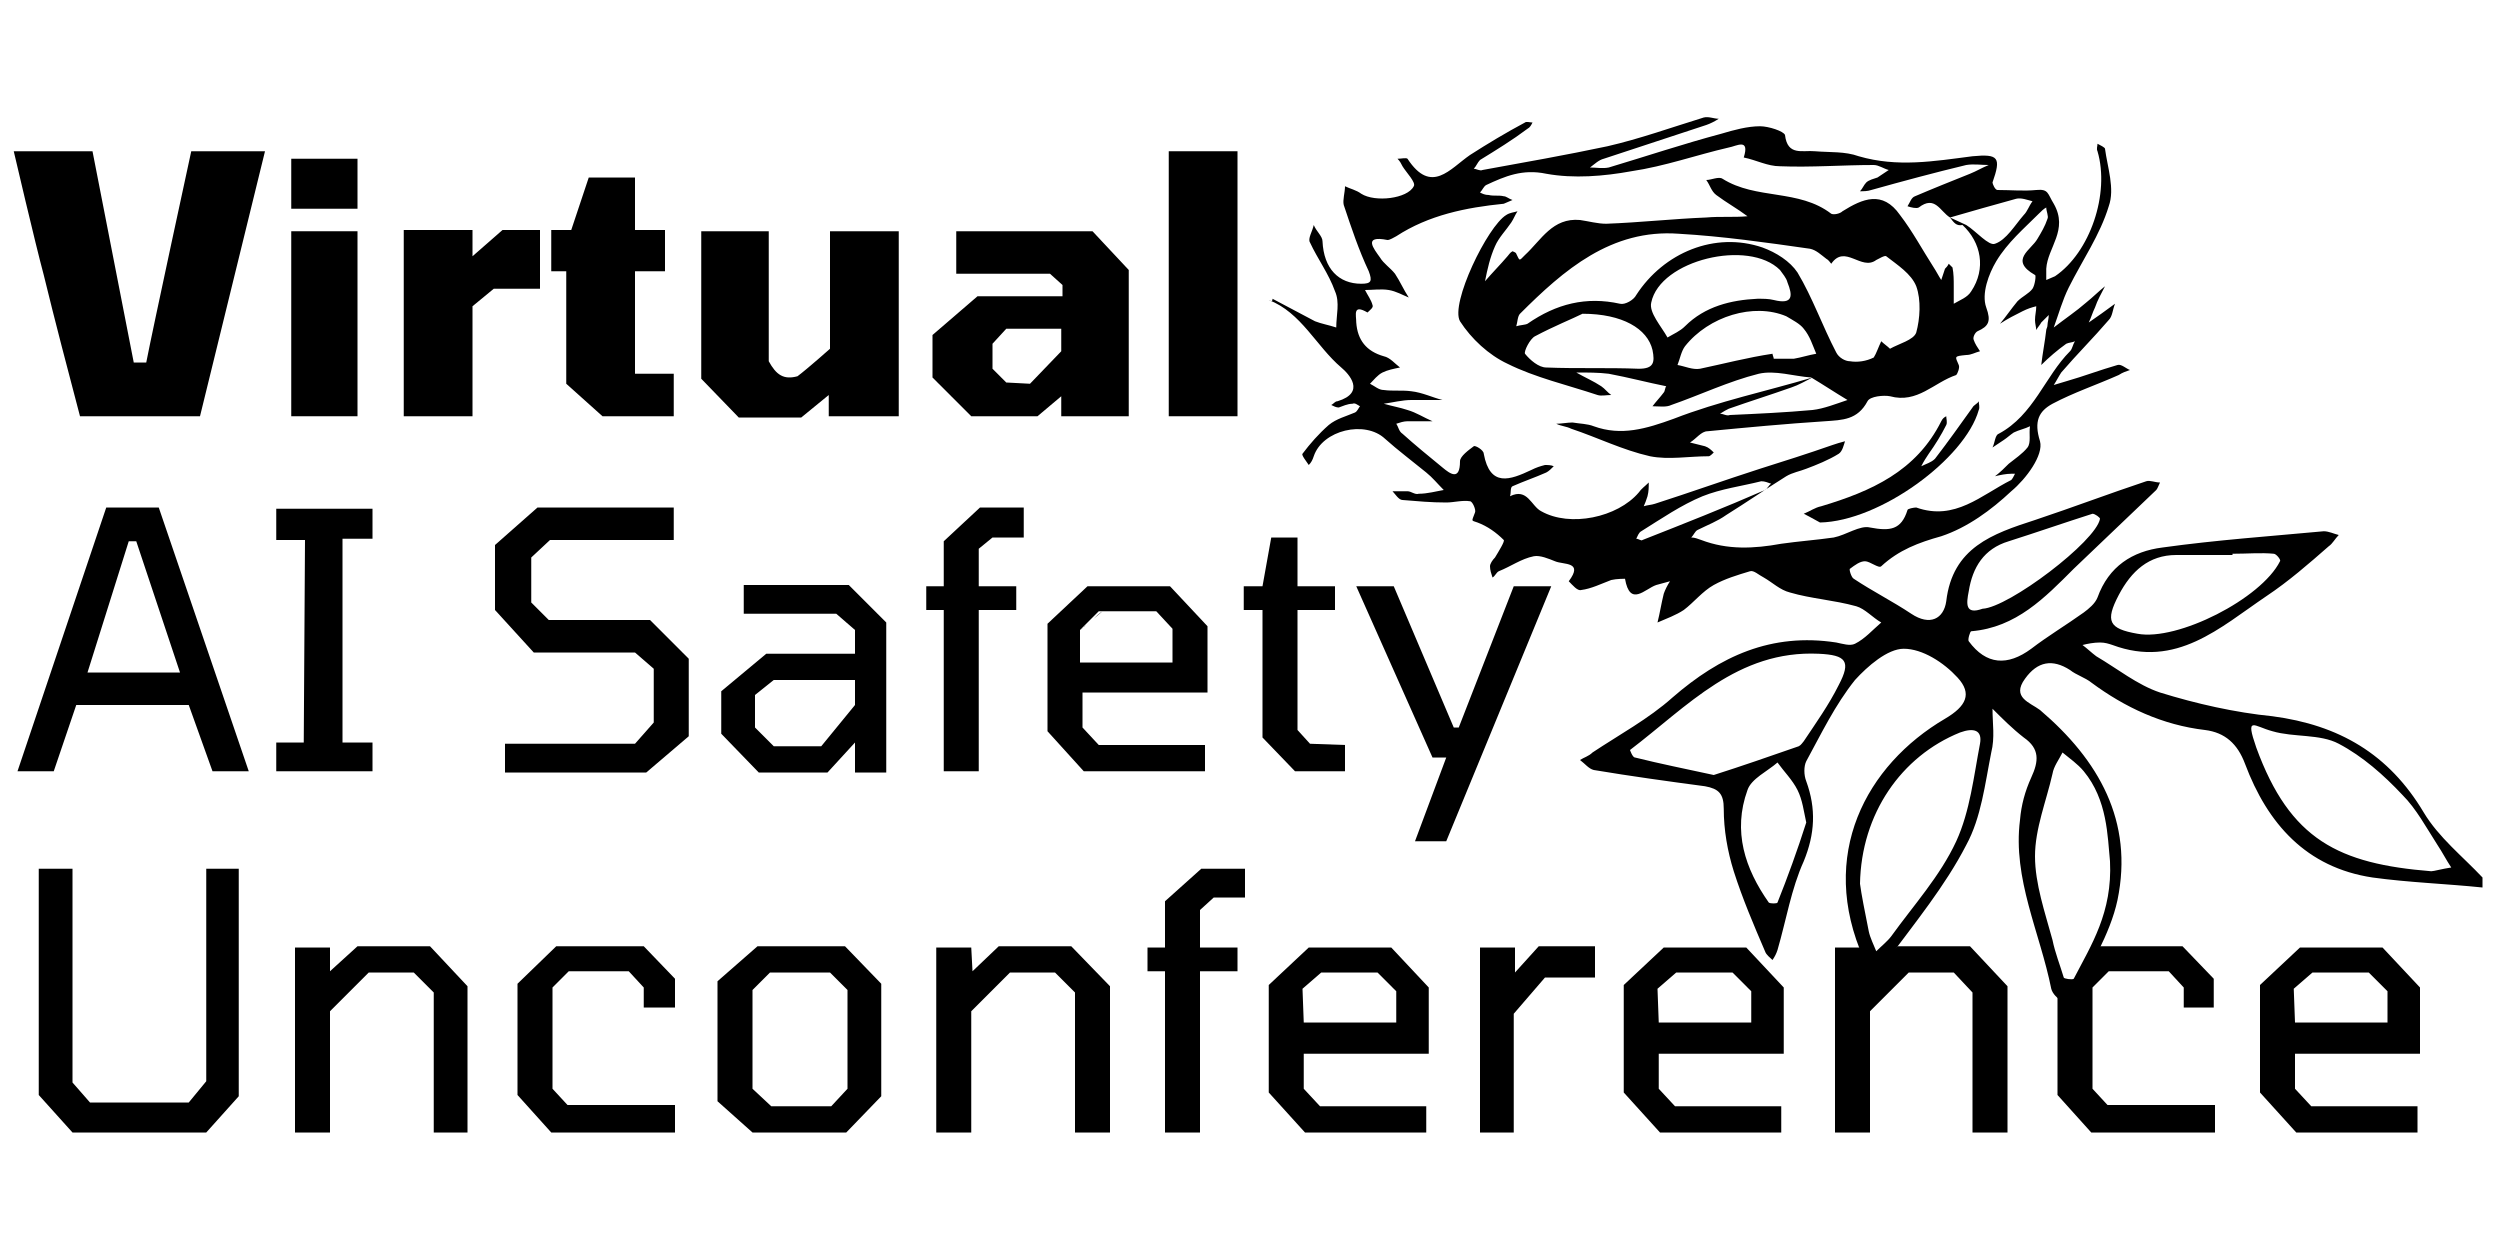 <?xml version="1.0" encoding="utf-8"?>
<!-- Generator: Adobe Illustrator 27.9.0, SVG Export Plug-In . SVG Version: 6.00 Build 0)  -->
<svg version="1.1" id="Layer_2_00000091693657745831657700000012578468675842668213_"
	 xmlns="http://www.w3.org/2000/svg" xmlns:xlink="http://www.w3.org/1999/xlink" x="0px" y="0px" viewBox="0 0 200 100"
	 style="enable-background:new 0 0 200 100;" xml:space="preserve">
<path d="M21.2,12.1L16,33.3H6.4c-1-3.8-2-7.6-2.9-11.3c-0.7-2.6-2.4-9.9-2.4-9.9h6.3L10.7,29h1c0.5-2.6,3.6-16.9,3.6-16.9H21.2z"/>
<polygon points="5.8,90.6 3.1,87.6 3.1,69.5 5.8,69.5 5.8,86.6 7.2,88.2 15.1,88.2 16.5,86.5 16.5,69.5 19.1,69.5 19.1,87.7 
	16.5,90.6 "/>
<rect x="93.5" y="12.1" width="5.5" height="21.2"/>
<polygon points="34.7,90.6 34.7,79.4 33.1,77.8 29.5,77.8 26.4,80.9 26.4,90.6 23.6,90.6 23.6,75.8 26.4,75.8 26.4,77.7 28.6,75.7 
	34.4,75.7 37.4,78.9 37.4,90.6 "/>
<polygon points="86,90.6 86,79.4 84.4,77.8 80.8,77.8 77.7,80.9 77.7,90.6 74.9,90.6 74.9,75.8 77.7,75.8 77.8,77.7 79.9,75.7 
	85.7,75.7 88.8,78.9 88.8,90.6 "/>
<polygon points="44.1,90.6 41.4,87.6 41.4,78.7 44.5,75.7 51.5,75.7 54,78.3 54,80.6 51.5,80.6 51.5,79 50.3,77.7 45.5,77.7 
	44.2,79 44.2,87.1 45.4,88.4 54,88.4 54,90.6 "/>
<polygon points="167.3,90.6 164.6,87.6 164.6,78.7 166.1,79 167.7,75.7 174.6,75.7 177.1,78.3 177.1,80.6 174.7,80.6 174.7,79 
	173.5,77.7 168.7,77.7 167.4,79 167.4,87.1 168.6,88.4 177.2,88.4 177.2,90.6 "/>
<polygon points="118.4,90.6 118.4,75.8 121.2,75.8 121.2,77.8 123.1,75.7 127.6,75.7 127.6,78.2 123.6,78.2 121.1,81.1 121.1,90.6 
	"/>
<path d="M59.1,33.4l-3-3.1V18.5h5.4c0,0,0,7.1,0,10.4c0.6,1.1,1.2,1.5,2.3,1.2c0.8-0.6,2.6-2.2,2.6-2.2v-9.4h5.5v14.8h-5.6v-1.7
	l-2.2,1.8L59.1,33.4L59.1,33.4z"/>
<path d="M90.3,21.6v11.7h-5.4v-1.6L83,33.3h-5.3l-3.1-3.1v-3.4l3.6-3.1h6.8v-0.9l-1-0.9h-7.5v-3.4h10.9L90.3,21.6z M82.4,30.7
	l2.5-2.6v-1.8l-4.4,0l-1.1,1.2v2l1.1,1.1L82.4,30.7z"/>
<polygon points="39.6,48.8 39.6,43.6 43,40.6 53.9,40.6 53.9,43.2 44,43.2 42.5,44.6 42.5,48.2 43.9,49.6 52,49.6 55.1,52.7 
	55.1,58.9 51.7,61.8 40.4,61.8 40.4,59.5 50.8,59.5 52.3,57.8 52.3,53.5 50.8,52.2 42.7,52.2 "/>
<path d="M19.9,61.7H17l-1.9-5.3h-9l-1.8,5.3H1.4l7.1-21.1h4.2L19.9,61.7z M14.4,53.8l-3.5-10.5h-0.6L7,53.8H14.4z"/>
<polygon points="44.1,18.4 45.7,18.4 47.1,14.2 50.8,14.2 50.8,18.4 53.2,18.4 53.2,21.7 50.8,21.7 50.8,29.9 53.9,29.9 53.9,33.3 
	48.2,33.3 45.3,30.7 45.3,21.7 44.1,21.7 "/>
<path d="M67.9,46.8h-8.4l0,2.3h7.4l1.5,1.3v1.9h-7.1l-3.6,3v3.4l3,3.1h5.5l2.2-2.4v2.4h2.5v-12L67.9,46.8z M65.7,59.7h-3.8l-1.5-1.5
	v-2.6l1.5-1.2h6.5v2L65.7,59.7z"/>
<polygon points="37.8,33.3 32.3,33.3 32.3,18.4 37.8,18.4 37.8,20.5 40.2,18.4 43.2,18.4 43.2,23.1 39.5,23.1 37.8,24.5 "/>
<polygon points="115.7,67.3 113.2,67.3 115.7,60.6 114.6,60.6 108.5,46.9 111.5,46.9 116.3,58.2 116.7,58.2 121.1,46.9 124.1,46.9 
	"/>
<polygon points="24.4,43.2 22.1,43.2 22.1,40.7 29.8,40.7 29.8,43.1 27.4,43.1 27.4,59.4 29.8,59.4 29.8,61.7 22.1,61.7 22.1,59.4 
	24.3,59.4 "/>
<rect x="23.3" y="18.5" width="5.3" height="14.8"/>
<polygon points="75.5,48.8 74.1,48.8 74.1,46.9 75.5,46.9 75.5,43.3 78.4,40.6 81.9,40.6 81.9,43 79.4,43 78.3,43.9 78.3,46.9 
	81.3,46.9 81.3,48.8 78.3,48.8 78.3,61.7 75.5,61.7 "/>
<polygon points="101,59 101,48.8 99.5,48.8 99.5,46.9 101,46.9 101.7,43 103.8,43 103.8,46.9 106.8,46.9 106.8,48.8 103.8,48.8 
	103.8,58.4 104.8,59.5 107.6,59.6 107.6,61.7 103.6,61.7 "/>
<path d="M28.6,16.7c-1.8,0-3.5,0-5.3,0c0-1.3,0-2.6,0-4c1.8,0,3.5,0,5.3,0C28.6,14.1,28.6,15.3,28.6,16.7z"/>
<g>
	<path d="M67.6,75.7h-7l-3.2,2.8v9.6l2.8,2.5h7.5l2.8-2.9v-9L67.6,75.7z M67.8,87.1l-1.3,1.4h-4.8l-1.5-1.4v-7.9l1.4-1.4h4.8
		l1.4,1.4L67.8,87.1L67.8,87.1z"/>
</g>
<g>
	<path d="M86.4,50.4l0.5-0.4C86.7,50.1,86.6,50.3,86.4,50.4z"/>
	<path d="M87.5,49.5l0.7-0.6C87.9,49.1,87.7,49.3,87.5,49.5z"/>
	<path d="M96.6,55.4v-5.3l-3-3.2H87l-3.2,3v8.6l2.9,3.2h9.7v-2.1h-8.5l-1.3-1.4v-2.8H96.6L96.6,55.4z M86.4,53v-2.6l1.5-1.5h4.6
		l1.3,1.4V53L86.4,53L86.4,53z"/>
</g>
<polygon points="93.2,77.7 91.8,77.7 91.8,75.8 93.2,75.8 93.2,72.1 96.1,69.5 99.6,69.5 99.6,71.8 97.1,71.8 96,72.8 96,75.8 
	99,75.8 99,77.7 96,77.7 96,90.6 93.2,90.6 "/>
<g>
	<path d="M114.3,84.3v-5.3l-3-3.2h-6.6l-3.2,3v8.6l2.9,3.2h9.7v-2.1h-8.5l-1.3-1.4v-2.8L114.3,84.3L114.3,84.3z M104.2,79.1l1.5-1.3
		h4.5l1.5,1.5v2.5h-7.4"/>
</g>
<g>
	<path d="M142.7,84.3v-5.3l-3-3.2h-6.6l-3.2,3v8.6l2.9,3.2h9.7v-2.1h-8.5l-1.3-1.4v-2.8L142.7,84.3L142.7,84.3z M132.6,79.1l1.5-1.3
		h4.5l1.5,1.5v2.5h-7.4"/>
</g>
<g>
	<path d="M193.6,84.3v-5.3l-3-3.2H184l-3.2,3v8.6l2.9,3.2h9.7v-2.1h-8.5l-1.3-1.4v-2.8L193.6,84.3L193.6,84.3z M183.5,79.1l1.5-1.3
		h4.5l1.5,1.5v2.5h-7.4"/>
</g>
<polygon points="157.8,90.6 157.8,79.4 156.3,77.8 152.7,77.8 149.6,80.9 149.6,90.6 146.8,90.6 146.8,75.8 149.6,75.8 149.6,77.7 
	151.8,75.7 157.6,75.7 160.6,78.9 160.6,90.6 "/>
<g>
	<path d="M101.8,23.9c1.1,0.6,2.3,1.2,3.4,1.8c0.5,0.2,1.1,0.3,1.7,0.5c0-1,0.3-2-0.1-2.9c-0.5-1.4-1.4-2.6-2-3.9
		c-0.2-0.3,0.2-0.9,0.3-1.4c0.2,0.5,0.7,0.9,0.7,1.3c0.1,2.2,1.3,3.4,3.1,3.4c0.8,0,0.9-0.2,0.6-1c-0.8-1.7-1.4-3.5-2-5.3
		c-0.1-0.4,0.1-1,0.1-1.5c0.4,0.2,0.9,0.3,1.3,0.6c1.1,0.7,3.7,0.4,4.2-0.6c0.2-0.3-0.6-1.1-0.9-1.6c-0.1-0.2-0.2-0.4-0.4-0.6
		c0.3,0,0.7-0.1,0.8,0c1.9,2.9,3.4,0.8,5-0.3c1.4-0.9,2.9-1.8,4.4-2.6c0.1-0.1,0.4,0,0.6,0c-0.1,0.2-0.2,0.4-0.4,0.5
		c-1.2,0.9-2.5,1.7-3.8,2.5c-0.2,0.2-0.3,0.5-0.5,0.7c0.2,0,0.5,0.2,0.7,0.1c3.3-0.6,6.7-1.2,10-1.9c2.6-0.6,5.1-1.5,7.7-2.3
		c0.4-0.1,0.8,0.1,1.2,0.1c-0.3,0.2-0.7,0.4-1,0.5c-2.7,0.9-5.5,1.8-8.2,2.7c-0.4,0.1-0.7,0.4-1.1,0.7c0.5,0,1,0.1,1.5,0
		c3-0.9,6-1.9,9-2.7c1-0.3,2.1-0.6,3.1-0.6c0.7,0,1.9,0.4,2,0.7c0.2,1.7,1.4,1.2,2.4,1.3c1.2,0.1,2.4,0,3.5,0.4c3.1,0.9,6,0.4,9.1,0
		c2.1-0.2,2.3,0.1,1.6,2.1c0,0.1,0.2,0.6,0.4,0.6c1.1,0,2.1,0.1,3.1,0c1-0.1,0.9,0.3,1.4,1.1c1.2,2.1-0.5,3.5-0.6,5.2
		c0,0.3,0,0.6,0,0.9c0.2-0.1,0.5-0.2,0.7-0.3c2.8-1.9,4.4-6.6,3.4-10c-0.1-0.2,0-0.4,0-0.6c0.2,0.1,0.6,0.3,0.6,0.4
		c0.2,1.5,0.8,3.2,0.3,4.6c-0.7,2.3-2.1,4.3-3.2,6.5c-0.5,1-0.8,2.1-1.2,3.2c0.9-0.7,1.8-1.3,2.6-2c0.5-0.4,1-0.9,1.5-1.3
		c-0.3,0.6-0.6,1.1-0.8,1.7c-0.2,0.4-0.3,0.8-0.5,1.2c0.3-0.2,0.7-0.5,1-0.7c0.4-0.3,0.7-0.5,1.1-0.8c-0.2,0.5-0.2,1-0.5,1.3
		c-1.2,1.4-2.6,2.8-3.8,4.2c-0.2,0.3-0.4,0.7-0.6,1c0.3-0.1,0.7-0.2,1-0.3c1.4-0.4,2.7-0.9,4.1-1.3c0.3-0.1,0.7,0.3,1,0.4
		c-0.3,0.1-0.6,0.2-0.9,0.4c-1.8,0.8-3.6,1.4-5.3,2.3c-1.1,0.6-1.5,1.4-1,3c0.3,1.1-1.1,3-2.3,4c-1.6,1.5-3.5,2.9-5.6,3.6
		c-1.8,0.5-3.4,1.1-4.8,2.4c-0.2,0.2-0.9-0.4-1.3-0.4c-0.4,0-0.8,0.3-1.2,0.6c-0.1,0,0.1,0.7,0.3,0.8c1.5,1,3.1,1.8,4.6,2.8
		c1.5,1,2.6,0.4,2.8-1c0.5-4.3,3.7-5.4,7.1-6.5c3-1,5.9-2.1,8.9-3.1c0.3-0.1,0.7,0.1,1.1,0.1c-0.1,0.2-0.2,0.5-0.3,0.6
		c-2.2,2.1-4.4,4.2-6.6,6.3c-2.3,2.3-4.6,4.7-8.2,5c-0.1,0-0.3,0.7-0.2,0.8c1.4,1.9,3.1,2,5,0.6c1.3-1,2.8-1.9,4.2-2.9
		c0.4-0.3,0.9-0.7,1.1-1.2c0.9-2.5,2.8-3.7,5.2-4c4.3-0.6,8.6-0.9,12.9-1.3c0.4,0,0.8,0.2,1.2,0.3c-0.3,0.3-0.5,0.7-0.8,0.9
		c-1.6,1.4-3.2,2.8-5,4c-3.7,2.5-7.2,5.8-12.3,3.9c-0.3-0.1-0.6-0.2-1-0.2c-0.5,0-1,0.1-1.4,0.2c0.4,0.3,0.7,0.6,1.1,0.9
		c1.7,1,3.3,2.3,5.1,2.9c2.9,0.9,6,1.6,9,1.9c5.3,0.7,9.3,3,12.1,7.7c1.2,2,3.1,3.5,4.7,5.2c0,0.3,0,0.5,0,0.8
		c-2.9-0.3-5.9-0.4-8.8-0.8c-5.3-0.8-8.4-4.3-10.2-9.1c-0.6-1.6-1.6-2.5-3.2-2.7c-3.4-0.4-6.4-1.8-9.1-3.8c-0.5-0.4-1.2-0.6-1.7-1
		c-1.4-0.9-2.6-0.7-3.6,0.7c-1.1,1.5,0.4,1.9,1.2,2.5c4.7,4,7.5,8.9,6.2,15.2c-0.6,2.8-2.3,5.4-3.5,8c-0.1,0.2-0.7,0.2-0.9,0.1
		c-0.4-0.2-0.8-0.6-0.9-1c-0.9-4.5-3.1-8.8-2.5-13.5c0.1-1.2,0.4-2.3,0.9-3.4c0.6-1.3,0.7-2.3-0.6-3.2c-0.9-0.7-1.7-1.5-2.5-2.3
		c0,1.2,0.2,2.3-0.1,3.5c-0.5,2.5-0.8,5.2-2,7.4c-1.7,3.3-4.1,6.2-6.3,9.2c-0.3,0.5-1.2,1.2-1.6,1.6c-0.2-0.4-0.1-1.3-0.3-1.7
		c-3.7-8.3,0.2-15.5,6.5-19.2c1.7-1,2.2-2,1-3.3c-1.1-1.2-2.8-2.3-4.3-2.3c-1.3,0-2.9,1.4-3.9,2.5c-1.6,2-2.7,4.3-3.9,6.5
		c-0.2,0.4-0.2,1.1,0,1.6c0.8,2.2,0.7,4.2-0.2,6.4c-1,2.2-1.4,4.7-2.1,7.1c-0.1,0.3-0.2,0.5-0.4,0.8c-0.2-0.2-0.5-0.4-0.6-0.7
		c-0.9-2.1-1.8-4.2-2.5-6.4c-0.5-1.6-0.8-3.3-0.8-5c0-1.2-0.4-1.6-1.5-1.8c-3-0.4-5.9-0.8-8.9-1.3c-0.4-0.1-0.7-0.5-1.1-0.8
		c0.3-0.2,0.7-0.3,1-0.6c2.1-1.4,4.5-2.7,6.4-4.4c3.8-3.3,7.9-5.2,13.1-4.4c0.5,0.1,1.1,0.3,1.5,0.1c0.8-0.4,1.4-1.1,2.1-1.7
		c-0.7-0.4-1.3-1.1-2-1.3c-1.8-0.5-3.6-0.6-5.3-1.1c-0.8-0.2-1.4-0.8-2.1-1.2c-0.4-0.2-0.8-0.6-1.1-0.5c-1,0.3-2,0.6-2.9,1.1
		c-0.9,0.5-1.6,1.4-2.4,2c-0.6,0.4-1.4,0.7-2.1,1c0.2-0.8,0.3-1.5,0.5-2.3c0.1-0.3,0.3-0.7,0.5-1c-0.4,0.1-0.7,0.2-1.1,0.3
		c-0.9,0.3-2.1,1.8-2.5-0.5c0,0-0.7,0-1.1,0.1c-0.8,0.3-1.6,0.7-2.4,0.8c-0.3,0.1-0.7-0.4-1-0.7c1.2-1.6-0.4-1.3-1.1-1.6
		c-0.5-0.2-1.2-0.5-1.7-0.4c-1,0.2-1.8,0.8-2.8,1.2c-0.2,0.1-0.3,0.4-0.5,0.5c-0.1-0.3-0.2-0.6-0.2-0.9c0-0.2,0.2-0.5,0.4-0.7
		c0.3-0.5,0.8-1.3,0.7-1.4c-0.6-0.6-1.3-1.1-2.1-1.4c-0.5-0.2-0.5,0-0.2-0.8c0.1-0.2-0.2-0.9-0.4-0.9c-0.6-0.1-1.3,0.1-1.9,0.1
		c-1.2,0-2.3-0.1-3.5-0.2c-0.3,0-0.6-0.5-0.8-0.7c0.4,0,0.8,0,1.2,0c0.3,0,0.6,0.3,0.9,0.2c0.7,0,1.4-0.2,2-0.3
		c-0.5-0.5-0.9-1-1.4-1.4c-1.1-0.9-2.3-1.8-3.3-2.7c-1.6-1.5-5-0.7-5.7,1.4c-0.1,0.3-0.2,0.5-0.4,0.7c-0.2-0.3-0.6-0.8-0.5-0.9
		c0.6-0.8,1.3-1.6,2.1-2.3c0.6-0.5,1.4-0.7,2.1-1c0.2-0.1,0.3-0.4,0.4-0.5c-0.2-0.1-0.4-0.3-0.6-0.2c-0.4,0-0.8,0.2-1.1,0.3
		c-0.2,0-0.4-0.1-0.6-0.2c0.2-0.1,0.3-0.3,0.5-0.3c2.3-0.7,0.9-2.2,0.3-2.7c-2-1.7-3.2-4.4-5.8-5.4C101.8,24.2,101.8,24,101.8,23.9z
		 M156,17.4c-0.8-0.5-1.2-1.8-2.5-0.8c-0.2,0.1-0.6,0-0.9-0.1c0.2-0.3,0.3-0.7,0.6-0.8c1.4-0.6,2.9-1.2,4.4-1.8
		c0.5-0.2,1-0.5,1.5-0.7c-0.6,0-1.2-0.1-1.8,0c-2.5,0.6-5.1,1.3-7.6,2c-0.3,0.1-0.6,0.1-0.9,0.1c0.2-0.2,0.3-0.5,0.5-0.7
		c0.2-0.2,0.6-0.3,0.9-0.4c0.3-0.2,0.6-0.4,0.9-0.6c-0.4-0.1-0.8-0.4-1.2-0.4c-2.5,0-5,0.2-7.5,0.1c-1,0-1.9-0.5-2.9-0.7
		c0.5-1.6-0.6-0.9-1.2-0.8c-2.6,0.6-5.1,1.5-7.8,1.9c-2.2,0.4-4.6,0.6-6.8,0.2c-1.9-0.4-3.3,0.2-4.8,0.9c-0.2,0.1-0.3,0.4-0.5,0.6
		c0.2,0.1,0.4,0.2,0.7,0.2c0.4,0.1,0.8,0,1.2,0.1c0.2,0,0.4,0.2,0.7,0.3c-0.2,0.1-0.5,0.2-0.7,0.3c-3,0.3-6,0.9-8.6,2.6
		c-0.2,0.1-0.5,0.3-0.7,0.3c-2-0.4-1.1,0.7-0.6,1.4c0.3,0.5,0.8,0.8,1.2,1.3c0.4,0.6,0.7,1.3,1.1,1.9c-0.5-0.2-1-0.5-1.6-0.6
		c-0.6-0.1-1.3,0-1.9,0c0.2,0.4,0.5,0.8,0.6,1.2c0.1,0.2-0.2,0.4-0.4,0.6c-1.2-0.7-0.9,0.2-0.9,0.8c0.1,1.4,0.8,2.3,2.2,2.7
		c0.5,0.1,0.9,0.6,1.3,0.9c-0.5,0.1-1,0.2-1.4,0.4c-0.4,0.2-0.7,0.6-1,0.9c0.4,0.2,0.7,0.5,1.1,0.5c0.7,0.1,1.5,0,2.2,0.1
		c0.9,0.1,1.7,0.5,2.5,0.7c-0.8,0-1.7,0-2.5,0c-0.7,0-1.5,0.2-2.2,0.3c0.7,0.2,1.3,0.3,1.9,0.5c0.7,0.2,1.3,0.6,2,0.9
		c-0.7,0-1.4,0-2,0c-0.3,0-0.6,0.1-0.9,0.2c0.2,0.3,0.2,0.6,0.5,0.8c1,0.9,2.1,1.8,3.2,2.7c0.6,0.5,1.4,1.1,1.4-0.5
		c0-0.4,0.7-0.9,1.1-1.2c0.1-0.1,0.8,0.3,0.8,0.6c0.5,2.7,2.1,2.1,3.8,1.3c0.4-0.2,0.7-0.3,1.1-0.4c0.2,0,0.5,0,0.7,0.1
		c-0.2,0.2-0.4,0.4-0.6,0.5c-0.9,0.4-1.8,0.7-2.7,1.1c-0.2,0.1-0.1,0.5-0.2,0.8c1.4-0.7,1.7,0.8,2.5,1.2c2.3,1.3,6.1,0.5,7.8-1.5
		c0.2-0.3,0.5-0.5,0.8-0.8c0,0.4,0,0.7-0.1,1.1c-0.1,0.3-0.2,0.6-0.3,0.8c0.3-0.1,0.6-0.1,0.9-0.2c2.8-0.9,5.6-1.9,8.4-2.8
		c1.9-0.6,3.8-1.2,5.8-1.9c0.3-0.1,0.6-0.2,1-0.3c-0.1,0.3-0.2,0.8-0.5,1c-0.8,0.5-1.8,0.9-2.6,1.2c-0.5,0.2-1.1,0.3-1.6,0.6
		c-1.6,1-3.2,2.1-4.8,3.1c-0.7,0.5-1.5,0.8-2.3,1.2c-0.2,0.1-0.3,0.4-0.5,0.6c0.3,0,0.5,0.1,0.8,0.2c2.1,0.8,4.2,0.7,6.4,0.3
		c1.4-0.2,2.8-0.3,4.2-0.5c1-0.2,2.1-1,2.9-0.8c1.6,0.3,2.5,0.2,3-1.4c0-0.1,0.5-0.2,0.7-0.2c3.1,1.1,5.2-1,7.6-2.2
		c0.1-0.1,0.2-0.3,0.3-0.5c-0.1,0-0.2,0-0.3,0c-0.4,0-0.9,0.1-1.3,0.2c0.4-0.3,0.8-0.7,1.1-1c0.5-0.4,1.1-0.8,1.5-1.3
		c0.3-0.4,0.1-1.1,0.2-1.7c-0.4,0.2-0.9,0.3-1.3,0.5c-0.3,0.2-0.5,0.4-0.8,0.6c-0.3,0.2-0.6,0.4-0.9,0.6c0.2-0.4,0.2-1,0.5-1.1
		c2.8-1.5,3.7-4.6,5.7-6.6c0.2-0.2,0.2-0.5,0.4-0.8c-0.2,0.1-0.5,0.1-0.7,0.2c-0.7,0.5-1.4,1.1-2,1.7c0.1-0.9,0.3-1.9,0.4-2.8
		c0-0.1,0.1-0.2,0.1-0.4c0-0.2,0.1-0.5,0.1-0.8c-0.2,0.2-0.4,0.4-0.6,0.6c-0.1,0.2-0.3,0.4-0.4,0.6c0-0.2-0.1-0.5-0.1-0.8
		c0-0.4,0.1-0.7,0.1-1.1c-0.4,0.1-0.7,0.2-1.1,0.4c-0.6,0.3-1.2,0.6-1.8,1c0.5-0.6,0.9-1.2,1.4-1.8c0.4-0.4,0.9-0.6,1.2-1
		c0.2-0.3,0.3-1.1,0.2-1.1c-2.1-1.2-0.3-2,0.2-2.9c0.3-0.5,0.6-1,0.8-1.6c0.1-0.2-0.1-0.6-0.1-0.9c-0.2,0.1-0.4,0.3-0.6,0.5
		c-1.2,1.2-2.5,2.3-3.4,3.8c-0.6,1-1.2,2.6-0.8,3.7c0.4,1.1,0.2,1.5-0.7,1.9c-0.2,0.1-0.4,0.5-0.3,0.7c0.1,0.3,0.3,0.6,0.5,0.9
		c-0.4,0.1-0.7,0.3-1.1,0.3c-1,0.1-0.9,0.1-0.6,0.8c0.1,0.2-0.1,0.7-0.2,0.8c-1.8,0.6-3.1,2.3-5.3,1.7c-0.5-0.1-1.6,0-1.8,0.4
		c-0.8,1.5-2,1.5-3.4,1.6c-3.1,0.2-6.3,0.5-9.4,0.8c-0.5,0-0.9,0.6-1.4,0.9c0.4,0.1,0.8,0.2,1.2,0.3c0.3,0.1,0.5,0.3,0.7,0.5
		c-0.1,0.1-0.3,0.3-0.4,0.3c-1.6,0-3.2,0.3-4.7,0c-2.2-0.5-4.2-1.5-6.3-2.2c-0.4-0.2-0.8-0.2-1.2-0.4c0.4,0,0.9-0.1,1.3-0.1
		c0.6,0.1,1.2,0.1,1.7,0.3c2.2,0.8,4.2,0.2,6.4-0.6c3.6-1.4,7.4-2.2,11.1-3.3c-0.6,0.3-1.1,0.6-1.7,0.8c-1.7,0.6-3.3,1.1-5,1.7
		c-0.2,0.1-0.4,0.2-0.7,0.4c0.3,0,0.5,0.2,0.8,0.1c2.2-0.1,4.4-0.2,6.6-0.4c0.9-0.1,1.9-0.5,2.8-0.8c-1-0.6-1.9-1.2-2.9-1.8
		c-1.4-0.1-2.9-0.6-4.2-0.3c-2.4,0.6-4.7,1.7-7,2.5c-0.4,0.2-1,0.1-1.5,0.1c0.3-0.4,0.6-0.7,0.9-1.1c0.1-0.1,0.1-0.4,0.2-0.5
		c-1.5-0.3-3-0.7-4.6-1c-0.8-0.1-1.7-0.1-2.6-0.1c0.7,0.4,1.4,0.7,2,1.1c0.3,0.2,0.5,0.5,0.8,0.7c-0.4,0-0.8,0.1-1.1,0
		c-2.4-0.8-5-1.4-7.2-2.5c-1.5-0.7-2.9-2-3.8-3.4c-0.8-1.4,2.2-7.6,3.7-8.5c0.3-0.2,0.6-0.2,0.9-0.3c-0.2,0.3-0.3,0.6-0.5,0.9
		c-0.4,0.6-1,1.2-1.3,1.9c-0.4,0.9-0.6,1.8-0.8,2.8c0.6-0.7,1.2-1.3,1.8-2c0.1-0.1,0.2-0.3,0.4-0.4c0,0,0.3,0.1,0.3,0.2
		c0.3,0.6,0.2,0.6,0.7,0.1c1.3-1.2,2.2-3,4.4-2.8c0.7,0.1,1.4,0.3,2.1,0.3c2.7-0.1,5.4-0.4,8-0.5c1.1-0.1,2.2,0,3.3-0.1
		c-0.8-0.6-1.7-1.1-2.5-1.7c-0.4-0.3-0.5-0.8-0.8-1.2c0.4,0,1-0.3,1.3-0.1c2.7,1.7,6.1,0.8,8.7,2.8c0.2,0.1,0.7,0,0.9-0.2
		c1.6-1,3.2-1.7,4.6,0.3c1,1.3,1.8,2.8,2.7,4.2c0.2,0.3,0.4,0.7,0.6,1c0.1-0.3,0.2-0.6,0.3-0.9c0.1-0.1,0.2-0.2,0.3-0.4
		c0.1,0.1,0.2,0.2,0.3,0.3c0.1,0.5,0.1,1,0.1,1.5c0,0.5,0,0.9,0,1.4c0.5-0.3,1.1-0.5,1.4-1c1.2-1.8,0.8-3.9-0.7-5.3
		C156.5,18.1,156.3,17.8,156,17.4c0.4,0.2,0.9,0.4,1.3,0.6c0.8,0.5,1.8,1.7,2.3,1.5c0.9-0.3,1.6-1.5,2.3-2.3
		c0.3-0.3,0.4-0.7,0.7-1.1c-0.4-0.1-0.9-0.3-1.3-0.2C159.5,16.4,157.7,16.9,156,17.4z M150.5,27.3c0.2,0.2,0.5,0.4,0.7,0.6
		c0.7-0.4,1.9-0.7,2.1-1.3c0.3-1.1,0.4-2.6,0-3.7c-0.4-1-1.5-1.7-2.4-2.4c-0.1-0.1-0.6,0.2-0.8,0.3c-1.2,0.9-2.5-1.3-3.6,0.3
		c-0.1-0.1-0.2-0.3-0.4-0.4c-0.4-0.3-0.8-0.7-1.3-0.8c-3.5-0.5-7-1-10.5-1.2c-5.4-0.4-9.2,2.9-12.7,6.4c-0.2,0.2-0.2,0.7-0.3,1
		c0.3-0.1,0.7-0.1,0.9-0.2c2.3-1.6,4.7-2.2,7.4-1.6c0.4,0.1,1.1-0.3,1.3-0.7c2.2-3.4,6.3-5.1,10.1-3.8c1.1,0.4,2.2,1.1,2.8,2
		c1.2,2,2,4.3,3.1,6.4c0.2,0.4,0.7,0.7,1.1,0.7c0.6,0.1,1.3,0,1.9-0.3C150.1,28.3,150.3,27.7,150.5,27.3z M194.5,69.7
		c0.2,0,0.9-0.2,1.6-0.3c-0.4-0.6-0.7-1.2-1.1-1.8c-0.9-1.4-1.7-2.9-2.8-4c-1.5-1.6-3.2-3.1-5.1-4.1c-1.5-0.8-3.6-0.5-5.3-1
		c-1.5-0.4-2.2-1.3-1.3,1.3C183.2,67.2,187.1,69.1,194.5,69.7z M137.1,62c2.2-0.7,4.5-1.5,6.8-2.3c0.2-0.1,0.3-0.3,0.4-0.4
		c1-1.5,2-2.9,2.8-4.5c1-1.9,0.6-2.4-1.6-2.5C139,52,135,56.5,130.4,60c0,0,0.2,0.6,0.4,0.6C132.8,61.1,134.8,61.5,137.1,62z
		 M148.8,70.7c0.1,0.8,0.4,2.3,0.7,3.8c0.1,0.5,0.4,1.1,0.6,1.6c0.4-0.4,0.9-0.8,1.2-1.2c1.8-2.5,3.9-4.8,5.2-7.6
		c1.1-2.4,1.4-5.2,1.9-7.8c0.2-1.1-0.5-1.3-1.6-0.9C152.1,60.5,148.9,65.1,148.8,70.7z M168.8,68.9c-0.2-2-0.2-4.9-2.1-7.2
		c-0.5-0.6-1.1-1-1.7-1.5c-0.3,0.6-0.7,1.1-0.8,1.7c-0.5,2.2-1.4,4.4-1.4,6.6c0,2.2,0.8,4.5,1.4,6.7c0.2,1,0.6,2,0.9,3
		c0,0.1,0.7,0.2,0.8,0.1C167.3,75.6,169,73,168.8,68.9z M178.6,44.3c0,0,0,0.1,0,0.1c-1.5,0-3,0-4.5,0c-2.2,0-3.6,1.3-4.6,3.2
		c-1.1,2.1-0.8,2.7,1.5,3.1c3.2,0.6,9.9-2.8,11.4-5.8c0.1-0.1-0.3-0.6-0.5-0.6C180.9,44.2,179.8,44.3,178.6,44.3z M140.6,23.9
		c0.5,0,0.9,0,1.3,0.1c1.6,0.4,1.5-0.4,1.1-1.4c-0.1-0.4-0.4-0.7-0.6-1c-2.5-2.5-9.6-0.8-10.3,2.6c-0.2,0.8,0.8,1.9,1.3,2.8
		c0.5-0.3,1-0.5,1.4-0.9C136.4,24.5,138.5,24,140.6,23.9z M144.5,65.8c-0.2-0.9-0.3-1.8-0.7-2.6s-1.1-1.5-1.6-2.2
		c-0.8,0.7-2.1,1.3-2.4,2.2c-1.2,3.3-0.2,6.3,1.7,9c0.1,0.1,0.7,0.1,0.7,0C143,70.2,143.8,68,144.5,65.8z M158.6,48.7
		c2.1-0.1,9.1-5.4,9.4-7.2c0-0.1-0.4-0.4-0.6-0.4c-2.2,0.7-4.5,1.5-6.7,2.2c-2,0.6-2.9,2.1-3.2,4C157.3,48.3,157.2,49.2,158.6,48.7z
		 M141.8,28.3c0,0.1,0.1,0.3,0.1,0.4c0.5,0,1.1,0,1.6,0c0.6-0.1,1.2-0.3,1.8-0.4c-0.3-0.7-0.5-1.4-1-2c-0.3-0.4-0.9-0.7-1.4-1
		c-2.6-1.1-6.2,0-8.1,2.4c-0.3,0.4-0.4,1-0.6,1.5c0.6,0.1,1.2,0.4,1.8,0.3C137.9,29.1,139.8,28.6,141.8,28.3z M126.6,25.1
		c-0.8,0.4-2.3,1-3.8,1.8c-0.4,0.2-0.9,1.2-0.8,1.4c0.4,0.5,1.1,1.1,1.7,1.1c2.5,0.1,4.9,0,7.4,0.1c1.2,0,1.3-0.5,1.1-1.5
		C131.8,26.3,129.8,25.1,126.6,25.1z M140.9,38.5c-1.6,0.4-3.2,0.6-4.7,1.2c-1.7,0.7-3.3,1.8-4.9,2.8c-0.2,0.1-0.3,0.4-0.4,0.6
		c0.2,0,0.4,0.2,0.5,0.1c3.3-1.3,6.6-2.6,9.8-4c0.2-0.1,0.3-0.4,0.5-0.5C141.4,38.6,141.2,38.5,140.9,38.5z"/>
	<path d="M145.6,41.8c-0.2-0.1-0.7-0.4-1.3-0.7c0.5-0.2,0.9-0.5,1.4-0.6c4-1.2,7.6-2.8,9.6-6.8c0.1-0.2,0.2-0.3,0.4-0.4
		c0,0.2,0.1,0.5,0,0.7c-0.4,0.8-0.9,1.6-1.4,2.3c-0.2,0.3-0.4,0.6-0.6,1c0.4-0.2,0.8-0.3,1.1-0.6c1-1.3,2-2.7,3-4.1
		c0.1-0.2,0.4-0.3,0.5-0.5c0,0.2,0.1,0.5,0,0.7C157.2,36.7,150.4,41.7,145.6,41.8z"/>
</g>
</svg>
